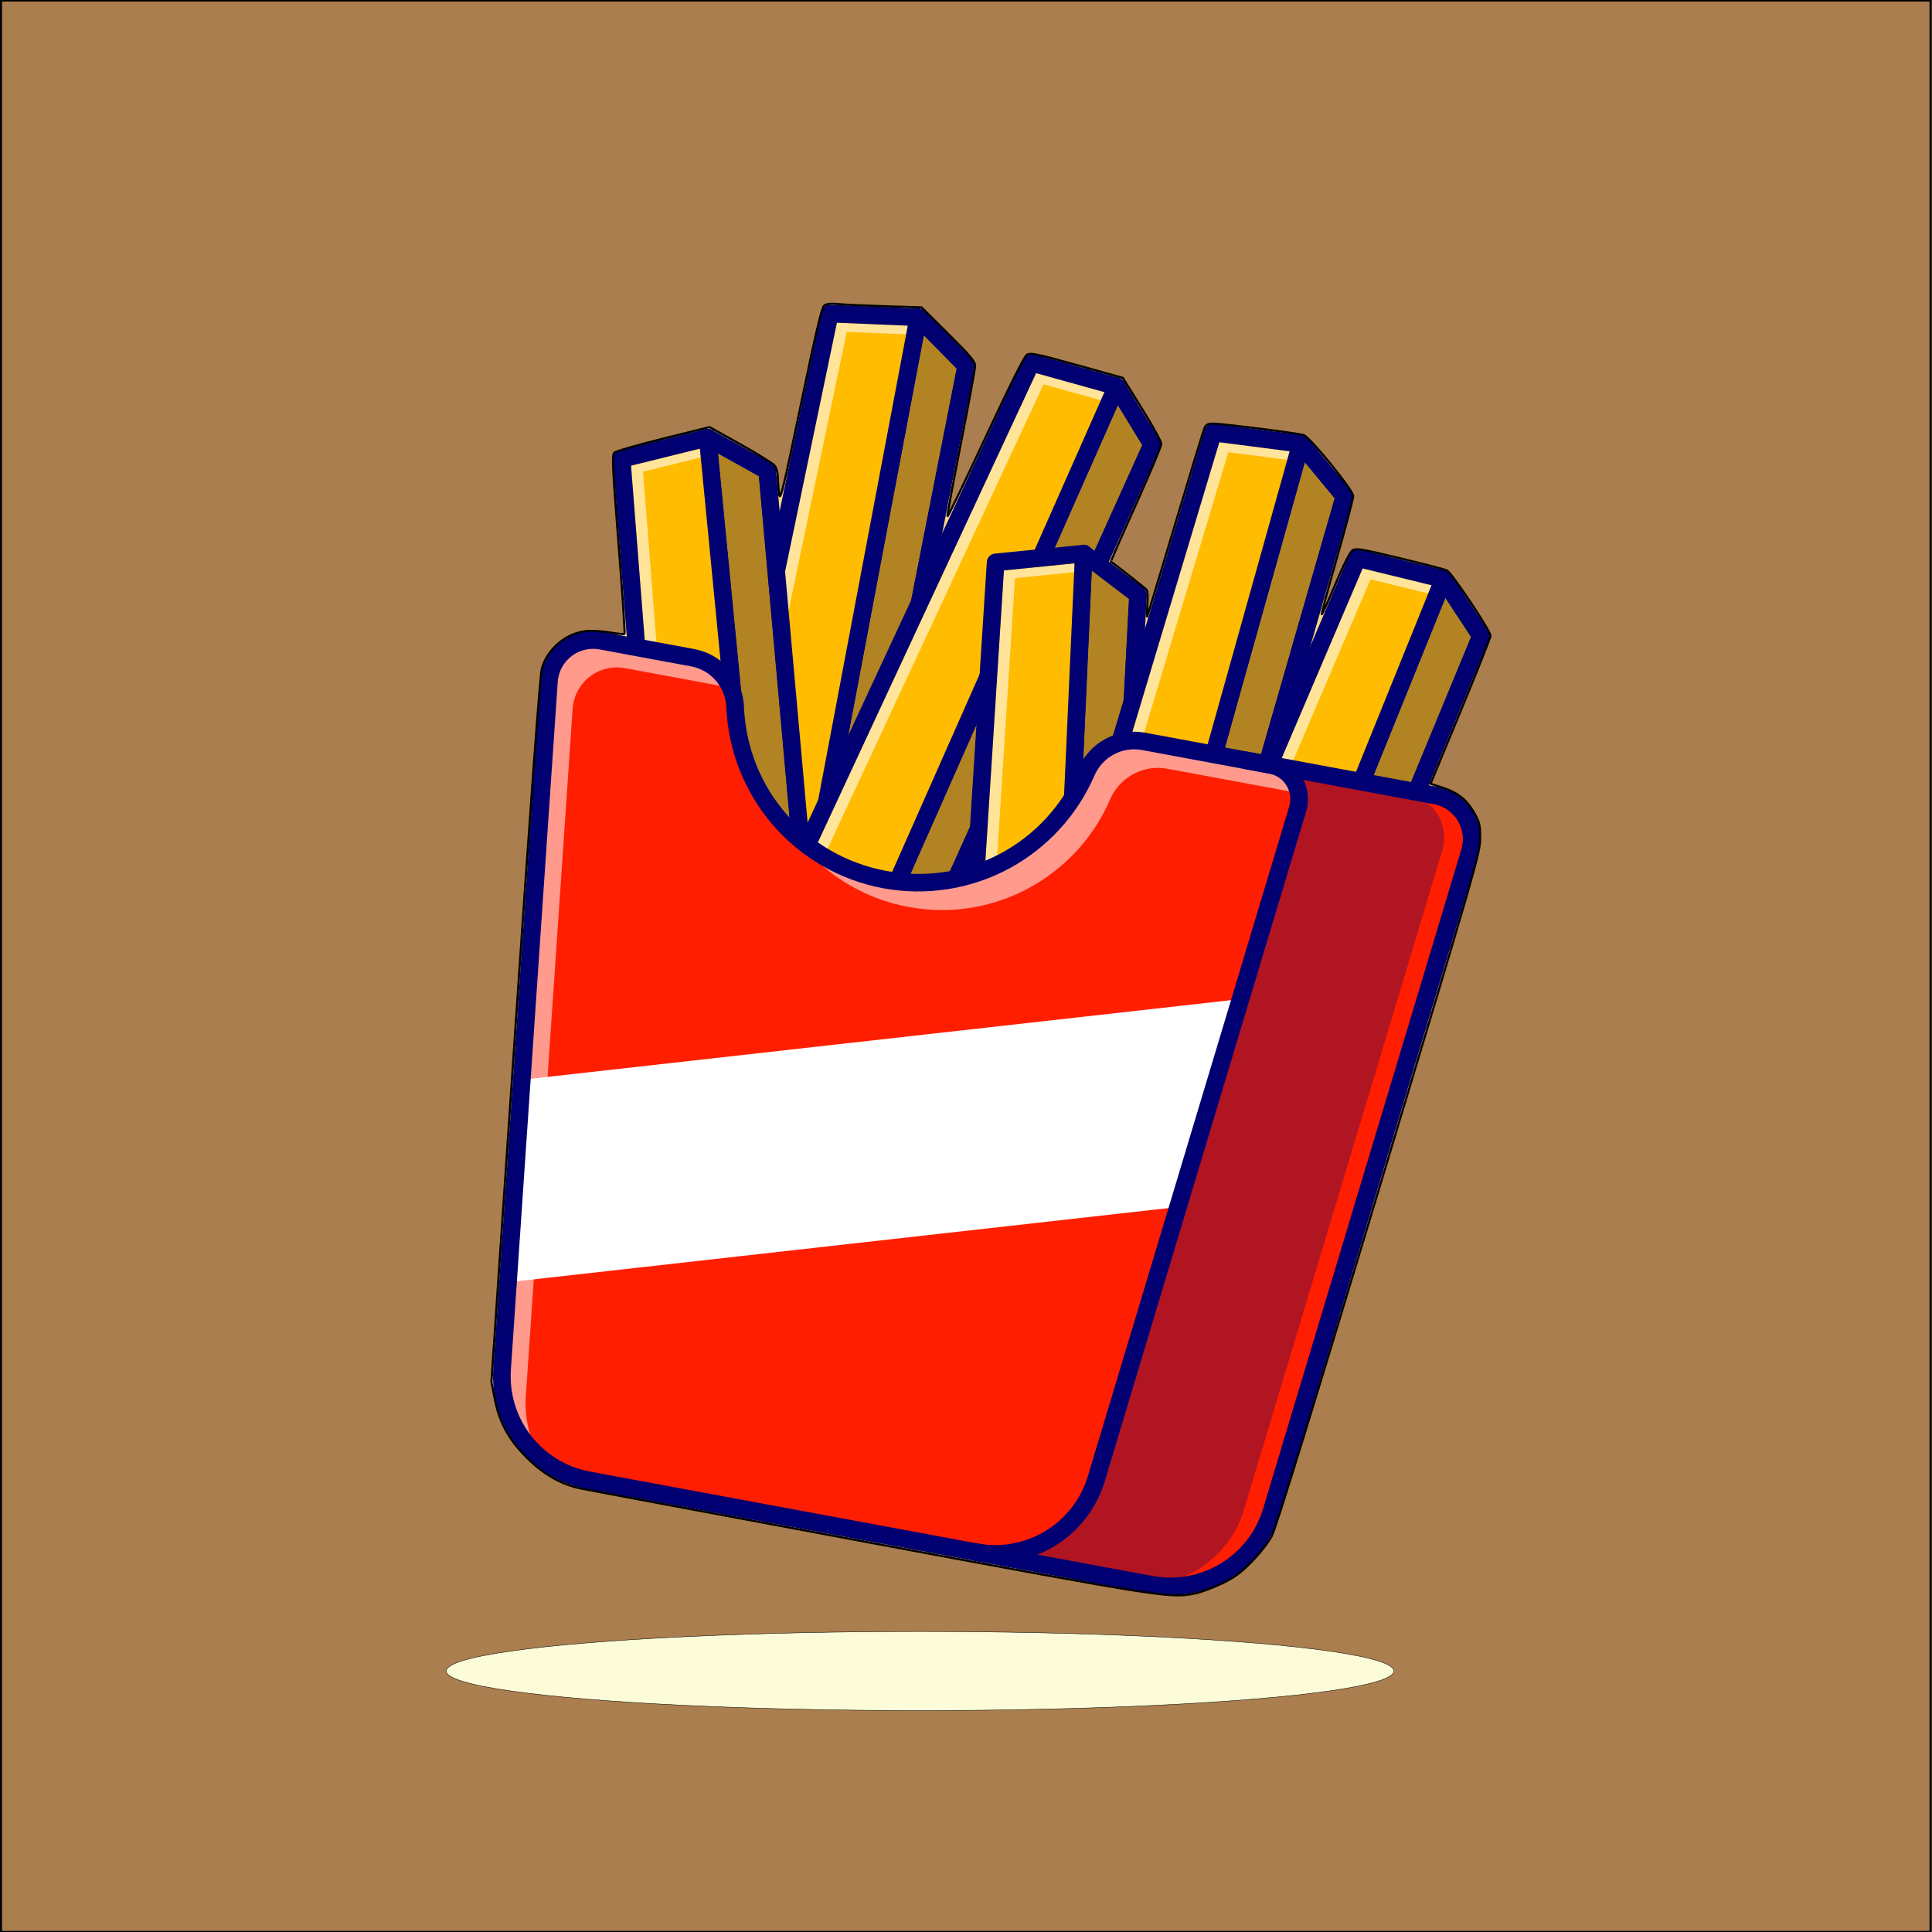 <?xml version="1.0" encoding="UTF-8" standalone="no"?>
<!-- Created with Inkscape (http://www.inkscape.org/) -->

<svg
   version="1.1"
   id="svg2"
   width="5333.333"
   height="5333.333"
   viewBox="0 0 5333.333 5333.333"
   sodipodi:docname="fries.svg"
   inkscape:version="1.2.2 (b0a8486, 2022-12-01)"
   xmlns:inkscape="http://www.inkscape.org/namespaces/inkscape"
   xmlns:sodipodi="http://sodipodi.sourceforge.net/DTD/sodipodi-0.dtd"
   xmlns="http://www.w3.org/2000/svg"
   xmlns:svg="http://www.w3.org/2000/svg">
  <rect x="0" y="0" width="5333.333" height="5333.333" fill="#333333" stroke="none"/>
  <defs
     id="defs6" />
  <sodipodi:namedview
     id="namedview4"
     pagecolor="#ffffff"
     bordercolor="#000000"
     borderopacity="0.25"
     inkscape:showpageshadow="2"
     inkscape:pageopacity="0.0"
     inkscape:pagecheckerboard="0"
     inkscape:deskcolor="#d1d1d1"
     showgrid="false"
     inkscape:zoom="0.19256249"
     inkscape:cx="2230.4447"
     inkscape:cy="2664.0702"
     inkscape:window-width="2560"
     inkscape:window-height="1299"
     inkscape:window-x="0"
     inkscape:window-y="25"
     inkscape:window-maximized="1"
     inkscape:current-layer="g8" />
  <g
     id="g8"
     inkscape:groupmode="layer"
     inkscape:label="ink_ext_XXXXXX"
     transform="matrix(1.333,0,0,-1.333,0,5333.333)">
    <g
       id="g10"
       transform="scale(0.1)">
      <path
         d="M 0,0 H 40000 V 40000 H 0 Z"
         style="fill:#ffd87d;fill-opacity:1;fill-rule:nonzero;stroke:none"
         id="path12" />
      <path
         d="m 20008.5,32435.9 -2423,-12324.7 -1101.4,-85.5 -1322.6,-102.5 -206.5,2889.7 2229.5,10702.6 1833.3,-76.4 990.7,-1003.2"
         style="fill:#ffbc00;fill-opacity:1;fill-rule:nonzero;stroke:none"
         id="path14" />
      <path
         d="m 16331.1,27357 -73.3,815.8 1073.7,5154 1467.8,-61.1 -34.1,-180.3 -1230.1,51.2 -1204,-5779.6"
         style="fill:#ffe499;fill-opacity:1;fill-rule:nonzero;stroke:none"
         id="path16" />
      <path
         d="m 15138.8,22800.8 191.8,-2681.3 2102.6,163 2377.4,12093.9 -872.3,883.5 -1606.8,66.9 -2192.7,-10526 m 22.9,-3059.9 c -43.5,0 -85.8,15.6 -119.1,44.2 -36.8,31.7 -59.4,76.8 -62.9,125.2 l -206.8,2889.8 c -1.2,16.8 0,33.7 3.4,50.2 l 2229.5,10702.5 c 18.2,87.5 97,148.9 186.3,145.1 l 1833.3,-76.4 c 46.1,-1.9 89.8,-21.2 122.2,-54.1 l 990.6,-1003.3 c 42.3,-42.9 60.8,-104.1 49.1,-163.4 L 17764.6,20076.1 c -15.8,-80.4 -83.2,-140.4 -164.9,-146.7 l -2423.9,-188 c -4.7,-0.3 -9.4,-0.5 -14.1,-0.5"
         style="fill:#000072;fill-opacity:1;fill-rule:nonzero;stroke:none"
         id="path18" />
      <path
         d="m 16484.4,19843.4 c -11.2,0 -22.6,1 -34,3.2 -99.1,18.7 -164.2,114.1 -145.5,213.2 l 2533.5,13413.3 c 18.7,99 114.1,164.1 213.2,145.4 99.1,-18.7 164.2,-114.1 145.4,-213.1 L 16663.5,19992 c -16.5,-87.6 -93.1,-148.6 -179.1,-148.6"
         style="fill:#000072;fill-opacity:1;fill-rule:nonzero;stroke:none"
         id="path20" />
      <path
         d="m 17569.9,24790.8 1562.5,8272.5 678.2,-686.9 -942.4,-4794 -1298.3,-2791.6"
         style="fill:#b28322;fill-opacity:1;fill-rule:nonzero;stroke:none"
         id="path22" />
      <path
         d="m 18868.2,27582.4 942.4,4794 -678.2,686.9 41.2,218.1 834.9,-845.5 -817.9,-4160.3 -322.4,-693.2"
         style="fill:#000072;fill-opacity:1;fill-rule:nonzero;stroke:none"
         id="path24" />
      <path
         d="m 17257.2,24118.3 1760.6,9320.8 155.8,-157.7 -41.2,-218.1 -1562.5,-8272.5 -312.7,-672.5"
         style="fill:#000072;fill-opacity:1;fill-rule:nonzero;stroke:none"
         id="path26" />
      <path
         d="M 23860.2,30805.3 18692,19357.2 l -1091.8,167.9 -1311.2,201.5 457.6,2860.8 4610.1,9912.8 1767.6,-492.2 735.9,-1202.7"
         style="fill:#ffbc00;fill-opacity:1;fill-rule:nonzero;stroke:none"
         id="path28" />
      <path
         d="m 17072.9,22291.9 c -58.3,34.8 -115.4,71 -171.4,108.7 l 21.2,133.1 4534.1,9749.2 1415.1,-394 -74.2,-167.8 -1186,330.2 -4538.8,-9759.4"
         style="fill:#ffe499;fill-opacity:1;fill-rule:nonzero;stroke:none"
         id="path30" />
      <path
         d="m 16498.5,19879.2 2084.4,-320.4 5071,11233.8 -647.8,1059 -1549.3,431.3 -4534.1,-9749.2 -424.2,-2654.5 m 2193.8,-704.4 c -9.2,0 -18.5,0.7 -27.8,2.2 l -2402.9,369.4 c -48,7.4 -91.1,33.6 -119.7,72.9 -28.7,39.2 -40.5,88.3 -32.8,136.3 l 457.2,2860.8 c 2.7,16.6 7.6,32.8 14.8,48.1 l 4610,9912.7 c 37.7,81 128.6,122.7 214.4,98.9 l 1767.7,-492.2 c 44.5,-12.4 82.6,-41.2 106.7,-80.6 l 735.7,-1202.6 c 31.6,-51.5 35.5,-115.3 10.7,-170.3 L 18858.5,19282.3 c -29.8,-66.1 -95.4,-107.5 -166.2,-107.5"
         style="fill:#000072;fill-opacity:1;fill-rule:nonzero;stroke:none"
         id="path32" />
      <path
         d="m 17600.3,19342.7 c -24.7,0 -49.7,5 -73.7,15.6 -92.2,40.8 -133.9,148.6 -93.1,240.8 l 5523.8,12482.8 c 40.8,92.2 148.7,133.9 240.8,93.1 92.1,-40.8 133.8,-148.6 93,-240.8 L 17767.3,19451.4 c -30.2,-68.2 -97,-108.7 -167,-108.7"
         style="fill:#000072;fill-opacity:1;fill-rule:nonzero;stroke:none"
         id="path34" />
      <path
         d="m 19027.6,21755.9 c -78.7,0 -157.9,2.5 -237.2,7.4 l 1430,3231.7 -134.5,-2106.8 -491.9,-1089.6 c -185.8,-28.2 -375.1,-42.7 -566.4,-42.7 m 3639.4,6850.4 -110.3,83.9 c -28.9,22.6 -64.8,36.7 -104.2,38.5 -1.3,0.1 -2.6,0.1 -3.8,0.1 -1.5,0.1 -3,0.1 -4.5,0.1 -6,0 -12.1,-0.3 -18.2,-0.9 l -579.4,-58.1 1303.7,2946 503.6,-823.3 -986.9,-2186.3"
         style="fill:#b28322;fill-opacity:1;fill-rule:nonzero;stroke:none"
         id="path36" />
      <path
         d="m 19594,21798.6 491.9,1089.6 -33,-516.6 -240.7,-533.2 c -72.2,-15.3 -144.9,-28.6 -218.2,-39.8 m 3222.2,6694.2 -149.2,113.5 986.9,2186.3 -503.6,823.3 89.8,202.9 620.1,-1013.5 -1044,-2312.5"
         style="fill:#000072;fill-opacity:1;fill-rule:nonzero;stroke:none"
         id="path38" />
      <path
         d="m 18790.4,21763.3 c -64,4 -128,9.6 -192.2,16.9 l 1655.9,3742 -33.7,-527.2 -1430,-3231.7 m 2847.4,6885.6 1486.5,3359.1 115.8,-189.2 -89.8,-202.9 -1303.7,-2946 -208.8,-21"
         style="fill:#000072;fill-opacity:1;fill-rule:nonzero;stroke:none"
         id="path40" />
      <path
         d="m 15887.3,30260.5 1123.6,-12510.3 -1033.4,-390.3 -1241,-468.6 -1007.1,2716.4 -855.3,10898.8 1781.3,439.9 1231.9,-685.9"
         style="fill:#ffbc00;fill-opacity:1;fill-rule:nonzero;stroke:none"
         id="path42" />
      <path
         d="m 13606.1,26553.2 -242.4,45 -295.7,3768.3 1426.1,352.2 17.8,-182.7 -1195.2,-295.1 289.4,-3687.7"
         style="fill:#ffe499;fill-opacity:1;fill-rule:nonzero;stroke:none"
         id="path44" />
      <path
         d="m 13909.2,19647.5 934.7,-2520.4 1973,745 -1102.9,12275.9 -1084.7,604 -1561.3,-385.5 841.2,-10719 m 827.4,-2938.5 c -25.8,0 -51.6,5.5 -75.6,16.4 -44.2,20.2 -78.6,57.1 -95.5,102.7 l -1007.3,2716.3 c -5.9,15.8 -9.6,32.3 -10.9,49.2 L 12692,30492.3 c -7,89 51.5,170 138.2,191.4 l 1781.4,439.9 c 44.7,11.1 92.2,4.8 132.5,-17.8 l 1231.7,-685.9 c 52.8,-29.4 87.6,-83 93,-143.1 l 1123.9,-12510.1 c 7.4,-81.6 -40.6,-158.1 -117.2,-187.1 l -2274.4,-858.8 c -20.8,-7.9 -42.6,-11.8 -64.5,-11.8"
         style="fill:#000072;fill-opacity:1;fill-rule:nonzero;stroke:none"
         id="path46" />
      <path
         d="m 15977.4,17177.6 c -92.9,0 -172.3,70.5 -181.4,164.9 l -1322.3,13586.2 c -9.8,100.4 63.7,189.6 164,199.4 100.9,9.7 189.5,-63.7 199.3,-164 l 1322.2,-13586.3 c 9.8,-100.3 -63.6,-189.5 -163.9,-199.3 -6,-0.6 -12,-0.9 -17.9,-0.9"
         style="fill:#000072;fill-opacity:1;fill-rule:nonzero;stroke:none"
         id="path48" />
      <path
         d="m 16371.2,22832.4 c -379.8,372.1 -678.5,823.9 -872,1327.5 l -628.5,6457.7 843.3,-469.6 657.2,-7315.6"
         style="fill:#b28322;fill-opacity:1;fill-rule:nonzero;stroke:none"
         id="path50" />
      <path
         d="m 16570.8,22650.5 c -68.8,58.3 -135.3,118.9 -199.6,181.9 l -657.2,7315.6 -843.3,469.6 -21.5,220.9 1038.1,-578 683.5,-7610"
         style="fill:#000072;fill-opacity:1;fill-rule:nonzero;stroke:none"
         id="path52" />
      <path
         d="m 15499.2,24159.9 c -144.9,377.1 -230.9,783.3 -248,1207.4 -5.8,143.4 -38,280 -92.3,404.6 l -503.5,5174.5 193.8,-107.9 21.5,-220.9 628.5,-6457.7"
         style="fill:#000072;fill-opacity:1;fill-rule:nonzero;stroke:none"
         id="path54" />
      <path
         d="m 23566.6,27692.9 -659.6,-12543.3 -1078.3,-240 -1294.9,-288.1 -612.2,2831.7 697,10910.1 1825.7,183.1 1122.3,-853.5"
         style="fill:#ffbc00;fill-opacity:1;fill-rule:nonzero;stroke:none"
         id="path56" />
      <path
         d="m 20395.7,22013.6 395,6183.6 1461.7,146.6 -8.3,-183.3 -1224.9,-122.9 -378.1,-5917.6 c -80.4,-38.3 -162.3,-73.8 -245.4,-106.4"
         style="fill:#ffe499;fill-opacity:1;fill-rule:nonzero;stroke:none"
         id="path58" />
      <path
         d="m 20105.3,17467.1 568.2,-2627.4 2058.6,458.1 647,12308.3 -988.1,751.6 -1600.3,-160.5 -685.4,-10730.1 m 428.7,-3027.9 c -34.6,0 -68.8,9.9 -98.4,28.8 -40.9,26.2 -69.7,67.6 -80,115.1 l -612.4,2831.6 c -3.6,16.5 -4.8,33.4 -3.8,50.2 l 696.9,10910.1 c 5.8,89.1 75.1,161 164,169.9 L 22426,28728 c 46.3,4.5 92,-8.4 128.7,-36.3 l 1122.2,-853.5 c 48.1,-36.6 74.9,-94.5 71.7,-154.8 l -659.3,-12543.2 c -4.3,-81.8 -62.6,-150.8 -142.6,-168.5 l -2373,-528.1 c -13.2,-2.9 -26.5,-4.4 -39.7,-4.4"
         style="fill:#000072;fill-opacity:1;fill-rule:nonzero;stroke:none"
         id="path60" />
      <path
         d="m 21829,14727.4 c -2.8,0 -5.6,0 -8.4,0.1 -100.7,4.6 -178.6,89.9 -174.1,190.6 l 615.4,13636.5 c 4.6,100.7 89.5,178.1 190.6,174.1 100.6,-4.5 178.6,-89.8 174.1,-190.5 l -615.4,-13636.6 c -4.5,-97.9 -85.3,-174.2 -182.2,-174.2"
         style="fill:#000072;fill-opacity:1;fill-rule:nonzero;stroke:none"
         id="path62" />
      <path
         d="m 22417.7,23909.3 193.2,4281.1 768.2,-584.3 -109.6,-2085.5 -281.8,-938.7 c -224.3,-114.5 -409.5,-306.1 -516.4,-553.8 -17.3,-40 -35.2,-79.7 -53.6,-118.8"
         style="fill:#b28322;fill-opacity:1;fill-rule:nonzero;stroke:none"
         id="path64" />
      <path
         d="m 23269.5,25520.6 109.6,2085.5 -768.2,584.3 10,221.7 945.7,-719.2 -75.4,-1433.5 -221.7,-738.8"
         style="fill:#000072;fill-opacity:1;fill-rule:nonzero;stroke:none"
         id="path66" />
      <path
         d="m 22218.3,23540.6 226,5005.8 176.6,-134.3 -10,-221.7 -193.2,-4281.1 c -60.3,-127.8 -126.9,-250.7 -199.4,-368.7"
         style="fill:#000072;fill-opacity:1;fill-rule:nonzero;stroke:none"
         id="path68" />
      <path
         d="m 30668.5,26838.7 -4798.3,-11607.9 -1096.7,132.7 -1316.9,159.4 365.5,2874 4289.7,10055.5 1782.6,-435.2 774.1,-1178.5"
         style="fill:#ffbc00;fill-opacity:1;fill-rule:nonzero;stroke:none"
         id="path70" />
      <path
         d="m 26720.9,24120.3 -239.9,44.5 1737.9,4073.7 1427.1,-348.4 -68.9,-170.2 -1196,292.1 -1660.2,-3891.7"
         style="fill:#ffe499;fill-opacity:1;fill-rule:nonzero;stroke:none"
         id="path72" />
      <path
         d="m 23661,15682.2 2093.7,-253.5 4708.1,11390.6 -681.6,1037.7 -1562.3,381.5 -4219,-9889.7 -338.9,-2666.6 m 2209.4,-633.8 c -7.3,0 -14.6,0.4 -22,1.3 l -2413.5,292.2 c -48.2,5.8 -92.1,30.6 -122,69 -29.9,38.3 -43.2,86.9 -37.1,135.1 l 365.2,2874 c 2.2,16.7 6.6,33.1 13.2,48.6 l 4289.7,10055.5 c 35,82.2 124.6,126.9 211.1,105.7 l 1782.6,-435.3 c 44.8,-10.9 83.9,-38.5 109.2,-77.1 l 774,-1178.4 c 33.2,-50.4 39.2,-114 16.1,-169.9 L 26039,15161.2 c -28.5,-68.9 -95.5,-112.8 -168.6,-112.8"
         style="fill:#000072;fill-opacity:1;fill-rule:nonzero;stroke:none"
         id="path74" />
      <path
         d="m 24773.6,15181.1 c -22.8,0 -45.9,4.3 -68.4,13.4 -93.4,37.8 -138.5,144.2 -100.6,237.6 l 5120.6,12653.6 c 37.7,93.5 144.4,138.5 237.6,100.7 93.4,-37.8 138.5,-144.2 100.6,-237.6 L 24942.8,15295.1 c -28.7,-71 -97,-114 -169.2,-114"
         style="fill:#000072;fill-opacity:1;fill-rule:nonzero;stroke:none"
         id="path76" />
      <path
         d="m 29160.1,23667.8 -771.2,143.1 1544,3815.2 529.9,-806.8 -1302.7,-3151.5"
         style="fill:#b28322;fill-opacity:1;fill-rule:nonzero;stroke:none"
         id="path78" />
      <path
         d="m 29343.7,23633.8 -183.6,34 1302.7,3151.5 -529.9,806.8 83.2,205.7 652.4,-993.1 -1324.8,-3204.9"
         style="fill:#000072;fill-opacity:1;fill-rule:nonzero;stroke:none"
         id="path80" />
      <path
         d="m 28388.9,23810.9 -183.1,33.9 1688.6,4172.4 121.7,-185.4 -83.2,-205.7 -1544,-3815.2"
         style="fill:#000072;fill-opacity:1;fill-rule:nonzero;stroke:none"
         id="path82" />
      <path
         d="m 27841,29733.5 -3475.4,-12070.2 -1104.6,9.7 -1326.5,11.7 43.1,2896.8 3143,10470.8 1819.9,-233.9 900.5,-1084.9"
         style="fill:#ffbc00;fill-opacity:1;fill-rule:nonzero;stroke:none"
         id="path84" />
      <path
         d="m 23649.7,24689.4 c -54.9,8.2 -109.5,12.2 -163.7,12.2 -27.6,0 -55,-1.1 -82.2,-3.1 l 1846.9,6153.2 1457.1,-187.3 -49.5,-176.8 -1221.1,157 -1787.5,-5955.2"
         style="fill:#ffe499;fill-opacity:1;fill-rule:nonzero;stroke:none"
         id="path86" />
      <path
         d="m 22119.9,17865.7 2108.8,-18.6 3410.1,11844.2 -792.9,955.3 -1595.2,205.1 -3091.1,-10298.1 -39.7,-2687.9 m 2245.8,-384.8 h -1.6 l -2431,21.5 c -48.6,0.4 -95,20.2 -128.9,55 -34,34.7 -52.7,81.6 -51.9,130.2 l 42.8,2896.8 c 0.2,16.8 2.8,33.6 7.7,49.7 l 3142.9,10470.8 c 25.7,85.6 109.2,139.9 198.1,128.5 l 1819.9,-234 c 45.8,-5.8 87.6,-28.9 117.1,-64.4 l 900.5,-1084.9 c 38.5,-46.5 51.6,-109 34.9,-167 L 24541.1,17612.9 c -22.5,-78.2 -94.1,-132 -175.4,-132"
         style="fill:#000072;fill-opacity:1;fill-rule:nonzero;stroke:none"
         id="path88" />
      <path
         d="m 23261.2,17490.6 c -16.2,0 -32.8,2.2 -49.2,6.8 -97.1,27.2 -153.7,127.9 -126.6,224.9 l 3679.3,13145.3 c 27.2,97.1 127.6,153.8 224.9,126.6 97,-27.2 153.7,-127.9 126.5,-225 L 23436.9,17624 c -22.6,-80.6 -95.9,-133.4 -175.7,-133.4"
         style="fill:#000072;fill-opacity:1;fill-rule:nonzero;stroke:none"
         id="path90" />
      <path
         d="m 26069.7,24241.3 -742.2,137.6 1694.8,6055.1 616.5,-742.7 -1569.1,-5450"
         style="fill:#b28322;fill-opacity:1;fill-rule:nonzero;stroke:none"
         id="path92" />
      <path
         d="m 26250,24207.8 -180.3,33.5 1569.1,5450 -616.5,742.7 59.8,213.7 758.9,-914.2 -1591,-5525.7"
         style="fill:#000072;fill-opacity:1;fill-rule:nonzero;stroke:none"
         id="path94" />
      <path
         d="m 25327.5,24378.9 -180.1,33.5 1793.1,6406 141.6,-170.7 -59.8,-213.7 -1694.8,-6055.1"
         style="fill:#000072;fill-opacity:1;fill-rule:nonzero;stroke:none"
         id="path96" />
      <path
         d="M 26873.2,23254.6 22704.8,9390.4 c -322,-1070.6 -1398.5,-1727.1 -2498.2,-1523.1 l -8022.5,1488.1 c -1093.4,202.8 -1861.4,1193.2 -1786.1,2303 l 969.7,14241.6 c 37,547.9 543.5,940.5 1083.3,840.4 l 1892.5,-351 c 497.3,-92.3 860.7,-517.8 881.1,-1023.2 69.9,-1729.3 1324.5,-3242.8 3098.1,-3571.8 1773.1,-328.9 3487.5,634 4173,2223.1 200.4,464.4 692.1,731.3 1189.4,639 l 2630.8,-488 c 421,-78 680.8,-504.2 557.3,-913.9"
         style="fill:#ff1e00;fill-opacity:1;fill-rule:nonzero;stroke:none"
         id="path98" />
      <path
         d="m 12283.8,26729.2 c -196.6,0 -389.5,-65 -547,-187.2 -200.6,-155.7 -325.5,-390.4 -342.5,-643.8 l -969.7,-14241.6 c -74.4,-1096.6 684.1,-2074.6 1764.3,-2275 l 8022.6,-1488.2 c 133.6,-24.8 266.8,-36.7 398.3,-36.7 939.3,-0.1 1789.9,611.8 2069.5,1541.4 l 4168.4,13864.2 c 56.7,188 30.6,392 -71.6,559.7 -102.3,167.8 -271.7,284.5 -465,320.4 l -2630.8,488 c -486,90.2 -962.9,-166.2 -1160.2,-623.4 -337.1,-781.5 -937.4,-1436.2 -1690.4,-1843.7 -764.2,-413.4 -1656.3,-553.6 -2511.8,-395 -855.9,158.8 -1638.4,609.7 -2203.3,1269.6 -556.7,650.4 -882.2,1476.8 -916.5,2327.2 -20.2,497.6 -373.6,908 -859.4,998.1 l -1892.5,351.1 c -54,10 -108.4,14.9 -162.4,14.9 M 20609.9,7803.5 c -134.7,0 -271.2,12.2 -408.1,37.6 l -8022.6,1488.1 c -1106.8,205.4 -1884,1207.5 -1807.7,2331 l 969.7,14241.6 c 18.1,268.5 150.4,517.2 363,682.2 212.8,165.1 486.7,231.7 751.6,182.6 l 1892.6,-351.1 c 510.4,-94.7 881.6,-525.7 902.8,-1048.2 71.4,-1765.5 1336.4,-3224 3076.4,-3546.7 1740,-322.7 3443.7,585 4143.7,2207.5 207.1,480.1 708.3,749.4 1218.7,654.6 l 2630.7,-488 c 208.2,-38.6 390.7,-164.4 500.8,-345.1 110.1,-180.5 138.2,-400.2 77.2,-602.6 L 22730.2,9382.7 c -286.4,-952.3 -1158,-1579.2 -2120.3,-1579.2"
         style="fill:#390176;fill-opacity:1;fill-rule:nonzero;stroke:none"
         id="path100" />
      <path
         d="M 10734,17640.8 25762.8,19328.1 24468,15022 10448.7,13447.7 10734,17640.8"
         style="fill:#ffffff;fill-opacity:1;fill-rule:nonzero;stroke:none"
         id="path102" />
      <path
         d="m 11159.3,9879.9 c -493.4,432 -782,1080.5 -734.7,1776.7 l 122.7,1802.1 506.9,57 -165.1,-2424.4 c -29.4,-435.7 70.8,-853 270.2,-1211.4"
         style="fill:#ff9a8c;fill-opacity:1;fill-rule:nonzero;stroke:none"
         id="path104" />
      <path
         d="m 11198.9,9811.6 c -533.9,436.4 -850.3,1115.7 -800.7,1846.7 l 122.3,1797.4 26.8,3 -122.7,-1802.1 c -47.3,-696.2 241.3,-1344.7 734.7,-1776.7 12.8,-23 26,-45.8 39.6,-68.3"
         style="fill:#a68cc1;fill-opacity:1;fill-rule:nonzero;stroke:none"
         id="path106" />
      <path
         d="m 10832.8,17651.9 561.5,8246.3 c 17,253.4 141.9,488.1 342.5,643.8 157.5,122.2 350.4,187.2 547,187.2 54,0 108.4,-4.9 162.4,-14.9 l 1892.5,-351.1 c 361.2,-67 649.2,-311.1 781.5,-636.3 -88.4,44.1 -184,76.9 -285.2,95.6 l -1892.6,350.9 c -56.9,10.6 -113.4,15.6 -169,15.6 -472.5,0 -881.5,-365.9 -914.4,-856.1 l -519.2,-7624.1 -507,-56.9"
         style="fill:#ff9a8c;fill-opacity:1;fill-rule:nonzero;stroke:none"
         id="path108" />
      <path
         d="m 10806,17648.9 561.6,8251.1 c 33.3,490.1 442.1,856.1 914.5,856.1 55.6,0 112.1,-5 168.9,-15.6 l 1892.6,-350.9 c 379.2,-70.6 680.5,-335.1 811.6,-681 -11.5,6.3 -23.2,12.4 -35,18.3 -132.3,325.2 -420.3,569.3 -781.5,636.3 l -1892.5,351.1 c -54,10 -108.4,14.9 -162.4,14.9 -196.6,0 -389.5,-65 -547,-187.2 -200.6,-155.7 -325.5,-390.4 -342.5,-643.8 l -561.5,-8246.3 -26.8,-3"
         style="fill:#a68cc1;fill-opacity:1;fill-rule:nonzero;stroke:none"
         id="path110" />
      <path
         d="m 10520.5,13455.7 285.5,4193.2 26.8,3 507,56.9 -285.6,-4193.1 -506.9,-57 -26.8,-3"
         style="fill:#ffffff;fill-opacity:1;fill-rule:nonzero;stroke:none"
         id="path112" />
      <path
         d="m 19509.9,21163.3 c -229.6,0 -462.2,20.9 -696,64.3 -964.8,178.6 -1775.6,708.1 -2325.9,1431.7 515.2,-453.8 1149.4,-764.8 1829.9,-891 229.7,-42.6 462,-63.6 693.8,-63.6 631.5,0 1259.1,156.2 1818,458.6 753,407.5 1353.3,1062.2 1690.4,1843.7 170.9,396 551.5,641.4 966.1,641.4 64.1,0 129,-5.9 194.1,-18 l 2630.8,-488 c 0,0 0,0 0.1,0 l -0.1,-0.2 2.3,-0.4 c 81.7,-15.4 159.1,-45.2 229,-87.3 0.2,-0.2 0.4,-0.3 0.6,-0.4 0.4,-0.2 0.7,-0.4 1,-0.6 0.5,-0.3 0.9,-0.6 1.4,-0.9 0.1,0 0.1,-0.1 0.2,-0.1 93.1,-56.9 172.6,-135.5 230.5,-230.5 44.3,-72.6 74.2,-152 89.4,-234 -19.1,5.3 -38.6,9.6 -58.6,13.4 l -2630.3,488.3 c -65.8,12.2 -131.6,18.1 -196.5,18.1 -426.2,0 -819.3,-254.2 -993.2,-657.1 -595.3,-1379.7 -1965.9,-2287.3 -3477,-2287.4"
         style="fill:#ff9a8c;fill-opacity:1;fill-rule:nonzero;stroke:none"
         id="path114" />
      <path
         d="m 19011.7,21704.7 c -231.8,0 -464.1,21 -693.8,63.6 -680.5,126.2 -1314.7,437.2 -1829.9,891 -26.8,35.2 -53,70.9 -78.5,107 512.9,-485.5 1167.3,-833.3 1913.4,-971.8 233.6,-43.3 466.4,-64.2 695.7,-64.2 1511.2,0 2882,907.4 3477.3,2287.3 173.5,402.9 566.7,657 992.4,657 65,0 130.8,-5.9 196.7,-18.2 l 2631,-488 -4.8,-26 c -0.1,0 -0.1,0 -0.1,0 l -2630.8,488 c -65.1,12.1 -130,18 -194.1,18 -414.6,0 -795.2,-245.4 -966.1,-641.4 -337.1,-781.5 -937.4,-1436.2 -1690.4,-1843.7 -558.9,-302.4 -1186.5,-458.6 -1818,-458.6 m 7853.9,1883.3 h -0.1 c -15.2,82 -45.1,161.4 -89.4,234 -57.9,95 -137.4,173.6 -230.5,230.5 93,-56.7 172.4,-135.3 230.3,-230.1 44.4,-72.7 74.5,-152.3 89.7,-234.4 m -320.2,464.6 c -0.5,0.3 -0.9,0.6 -1.4,0.9 0.5,-0.3 0.9,-0.6 1.4,-0.9 m -2.4,1.5 c -0.2,0.1 -0.4,0.2 -0.6,0.4 0.2,-0.2 0.4,-0.3 0.6,-0.4"
         style="fill:#a68cc1;fill-opacity:1;fill-rule:nonzero;stroke:none"
         id="path116" />
      <path
         d="m 23836,7194 -3629.3,673.4 c 1099.5,-203.8 2175.8,452.4 2498,1523.1 l 4168.8,13864.1 c 123.2,409.8 -136.7,836.1 -557.5,913.8 l 3410.8,-632.8 c 537.3,-99.4 868.9,-643.3 711.7,-1167 L 26333.5,8717.4 C 26011.9,7646.5 24935.5,6990.2 23836,7194"
         style="fill:#ff1e00;fill-opacity:1;fill-rule:nonzero;stroke:none"
         id="path118" />
      <path
         d="m 23840.8,7220.2 c 1088.9,-201.9 2149,445.2 2467.3,1504.8 L 30413,22376.3 c 72.9,242.5 39,505.4 -92.8,721.4 -131.7,215.7 -349.7,365.8 -598.2,411.8 l -3138.7,582.2 c 95.8,-60.5 177.8,-142.9 238,-241.6 110.3,-180.7 138.6,-400.5 77.6,-603.1 L 22730.1,9382.9 C 22451.5,8456.7 21619.4,7838.3 20688.7,7805 l 3152.1,-584.8 m 398.2,-89.9 c -134.6,0 -271,12.2 -407.8,37.5 l -3629.4,673.4 9.7,52.4 0.8,-0.2 c 1087.7,-200.8 2148.2,445.5 2466.9,1504.8 L 26848,23262.3 c 56.6,188.2 30.3,392.3 -72.1,560.1 -101.9,166.9 -270.4,283.3 -462.5,319.4 l -2.3,0.4 9.7,52.3 1.4,-0.2 3409.5,-632.5 c 263.3,-48.8 494.4,-207.8 633.9,-436.4 139.7,-228.8 175.5,-507.4 98.4,-764.4 L 26359.1,8709.7 C 26073,7757.3 25201.4,7130.3 24239,7130.3"
         style="fill:#390176;fill-opacity:1;fill-rule:nonzero;stroke:none"
         id="path120" />
      <path
         d="m 23942.3,7203.8 c -33.8,4.7 -67.6,10.1 -101.5,16.4 L 20688.7,7805 c 930.7,33.3 1762.8,651.7 2041.4,1577.9 L 26898.9,23247 c 61,202.6 32.7,422.4 -77.6,603.1 -40.6,66.5 -91.1,125.6 -149,175.6 l 2483.9,-460.9 c 537.2,-99.5 868.9,-643.4 711.6,-1167 L 25762.9,8746.5 c -254.5,-847.8 -982.5,-1436 -1820.6,-1542.7"
         style="fill:#b21522;fill-opacity:1;fill-rule:nonzero;stroke:none"
         id="path122" />
      <path
         d="m 23839.6,7193.2 c -1.3,0.5 -2.3,0.4 -3.6,0.8 l -3624.7,672.7 c 133.1,-24.4 265.9,-36.3 397,-36.3 950.3,0 1813.7,620.3 2096.4,1560.1 l 4168.8,13864.1 c 89.7,298.6 -23.9,606.4 -254.9,781.1 l 53.7,-10 c 57.9,-50 108.4,-109.1 149,-175.6 110.3,-180.7 138.6,-400.5 77.6,-603.1 L 22730.1,9382.9 C 22451.5,8456.7 21619.4,7838.3 20688.7,7805 l 3152.1,-584.8 c 33.9,-6.3 67.7,-11.7 101.5,-16.4 -34.1,-4.3 -68.3,-7.9 -102.7,-10.6"
         style="fill:#280175;fill-opacity:1;fill-rule:nonzero;stroke:none"
         id="path124" />
      <path
         d="m 12283.7,26573.3 c -162.1,0 -321.4,-53.6 -451.3,-154.4 -165.5,-128.5 -268.5,-322.1 -282.6,-531.2 L 10580.1,11646 c -69,-1017.6 634.8,-1925.2 1637.3,-2111.2 L 20240,8046.7 c 1009.3,-187.2 1994.2,412.9 2290,1396.2 l 4168.5,13864.3 v 0.1 c 44.5,147.8 24.8,301.7 -55.5,433.5 -80.4,132 -208.4,220.1 -360.4,248.3 l -2630.8,488 c -413.9,76.9 -820.3,-142 -988.5,-531.9 -351,-813.4 -975.8,-1494.9 -1759.4,-1919 -795.2,-430.3 -1723.7,-576.5 -2614.5,-411.2 -890.8,165.3 -1705.3,634.6 -2293.2,1321.6 -579.3,676.8 -918.1,1537 -953.9,2422.2 -17.2,424.4 -318.2,774.4 -732.1,851.1 l -1892.5,351.1 c -44.5,8.2 -89.4,12.3 -134,12.3 z M 20610.1,7647.5 c -144.2,0 -290.2,13.2 -436.7,40.3 L 12150.7,9176 c -1184.6,219.7 -2016.4,1292.3 -1934.7,2494.8 l 969.6,14241.6 c 21.1,312.8 175.3,602.5 423.1,794.8 247.8,192.4 567.1,269.9 875.6,212.6 l 1892.5,-351 c 582.4,-108.1 1006,-599.6 1030.2,-1195.2 68.4,-1692.3 1281.1,-3090.3 2949,-3399.7 1667.8,-309.4 3301.3,560.7 3972.1,2115.9 236.2,547.3 807.4,854.3 1390.3,746.2 l 2630.8,-488 c 251.6,-46.7 472.4,-198.8 605.5,-417.3 133,-218.3 167,-483.9 93.2,-728.7 L 22879.5,9337.9 C 22573,8318.5 21640.1,7647.5 20610.1,7647.5"
         style="fill:#000072;fill-opacity:1;fill-rule:nonzero;stroke:none"
         id="path126" />
      <path
         d="m 24239.5,6974.3 c -144.2,0 -290.2,13.1 -436.9,40.3 l -3629.2,673.2 c -99.1,18.4 -164.5,113.6 -146.2,212.8 18.4,99 113.1,164.2 212.8,146.1 l 3629.2,-673.2 c 1010.2,-187.7 1994.3,412.9 2289.5,1396.3 l 4105.1,13651.5 c 60,199.9 32.2,416.7 -76.5,594.9 -108.6,178.1 -288.6,302.1 -493.8,340.2 l -3920.3,727.2 c -99.1,18.4 -164.5,113.6 -146.1,212.7 18.3,99.1 113.3,164.6 212.7,146.1 l 3920.3,-727.1 c 307,-57 576.2,-242.5 738.8,-509.1 162.6,-266.5 204.3,-590.9 114.4,-889.9 L 26508.2,8664.8 c -306,-1019.4 -1238.7,-1690.4 -2268.7,-1690.5"
         style="fill:#000072;fill-opacity:1;fill-rule:nonzero;stroke:none"
         id="path128" />
    </g>
    <path
       style="fill:#ab7e4f;stroke:#000000;stroke-width:5.899"
       d="M 2.597,2666.667 V 0 H 2666.667 5330.737 V 2666.667 5333.333 H 2666.667 2.597 Z M 3301.27,4398.104 c 15.136,-3.114 47.383,-15.106 71.661,-26.65 35.221,-16.748 52.013,-28.984 83.091,-60.551 21.724,-22.066 46.282,-53.417 55.529,-70.891 11.219,-21.2 106.921,-330.978 296.001,-958.13 268.538,-890.702 279.422,-928.419 279.427,-968.346 0,-36.914 -1.792,-44.714 -16.122,-69.978 -20.657,-36.42 -45.664,-56.424 -87.471,-69.97 l -33.391,-10.819 82.74,-199.852 c 45.507,-109.919 82.756,-203.814 82.776,-208.655 0.057,-13.854 -107.712,-175.216 -120.769,-180.829 -6.391,-2.747 -65.166,-17.892 -130.611,-33.656 -105.949,-25.52 -120.18,-27.859 -129.828,-21.342 -6.57,4.438 -25.046,41.187 -46.93,93.343 -19.852,47.313 -37.011,85.106 -38.132,83.986 -1.121,-1.121 18.043,-72.272 42.585,-158.113 24.543,-85.841 44.623,-162.103 44.623,-169.471 0,-15.841 -118.161,-161.234 -136.596,-168.077 -13.378,-4.966 -226.818,-31.886 -251.701,-31.746 -12.583,0.071 -18.319,3.126 -22.117,11.78 -2.821,6.426 -39.022,125.024 -80.448,263.551 -41.426,138.526 -76.428,254.203 -77.783,257.059 -1.355,2.856 -1.258,-11.165 0.215,-31.159 1.473,-19.994 0.858,-38.801 -1.366,-41.794 -2.971,-3.998 -86.101,-69.49 -99.175,-78.132 -0.91,-0.602 30.054,-71.475 68.809,-157.496 38.755,-86.021 70.372,-161.616 70.26,-167.988 -0.111,-6.372 -24.065,-49.978 -53.23,-96.903 l -53.027,-85.317 -127.035,-35.298 c -113.701,-31.593 -128.197,-34.537 -138.107,-28.044 -7.048,4.618 -48.577,87.796 -114.276,228.881 -56.762,121.894 -103.918,219.484 -104.791,216.865 -0.873,-2.619 15.993,-94.137 37.481,-203.373 21.487,-109.237 39.068,-204.919 39.068,-212.627 0,-11.133 -15.217,-29.116 -74.002,-87.454 l -74.002,-73.439 -101.266,-3.205 c -55.696,-1.762 -114.119,-4.46 -129.828,-5.994 -19.32,-1.887 -31.495,-0.591 -37.627,4.007 -6.892,5.167 -22.452,71.251 -64.914,275.684 -47.377,228.098 -56.382,265.518 -59.359,246.673 -1.931,-12.218 -3.683,-33.056 -3.895,-46.306 -0.239,-14.966 -3.828,-28.119 -9.473,-34.723 -4.998,-5.847 -47.333,-31.995 -94.077,-58.106 l -84.989,-47.475 -127.876,31.698 c -70.332,17.434 -131.172,34.993 -135.199,39.021 -6.302,6.302 -4.646,41.483 11.883,252.348 10.563,134.763 17.975,246.256 16.47,247.761 -1.505,1.505 -20.296,-0.267 -41.758,-3.938 -21.462,-3.671 -50.982,-5.258 -65.6,-3.527 -55.535,6.577 -106.177,49.999 -121.076,103.814 -4.879,17.624 -30.183,362.239 -73.282,998.032 l -65.829,971.113 8.589,44.142 c 13.021,66.922 38.196,113.734 88.272,164.134 45.591,45.886 94.212,73.965 148.428,85.717 15.63,3.388 376.616,71.009 802.192,150.268 817.232,152.201 827.406,153.784 896.856,139.497 z"
       id="path25052"
       transform="matrix(0.75,0,0,-0.75,0,4000)" />
    <ellipse
       style="fill:#fcfcd8;stroke:#000000;stroke-width:0.852"
       id="path28466"
       cx="1905.361"
       cy="-540.445"
       transform="scale(1,-1)"
       rx="981.302"
       ry="81.874" />
  </g>
</svg>
